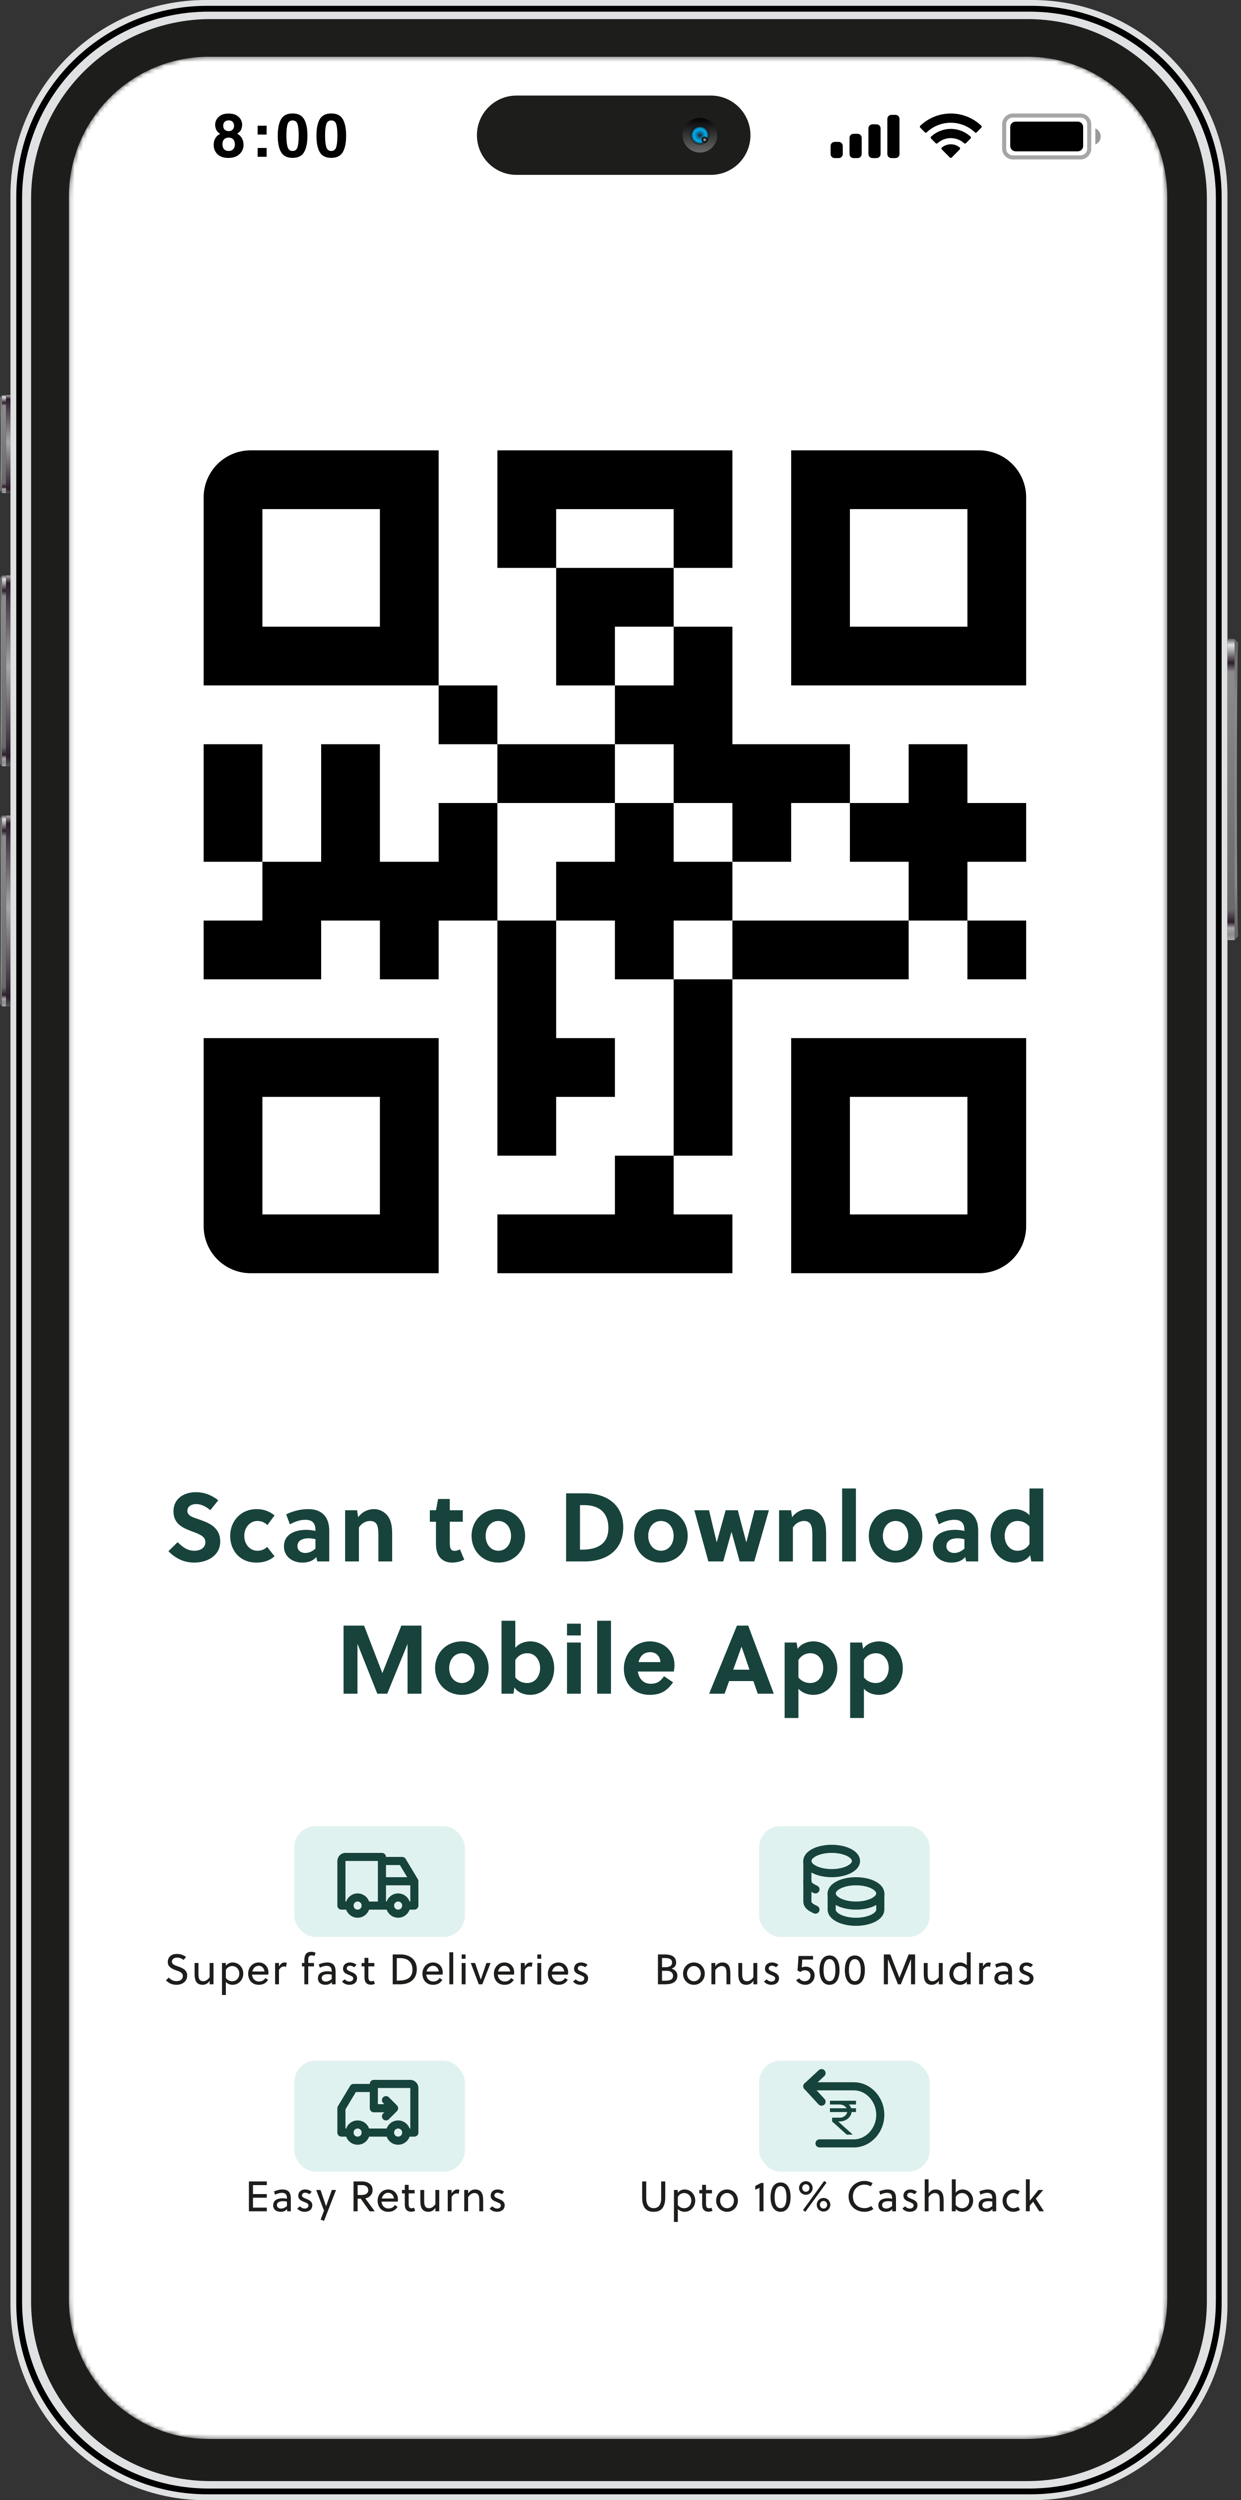 <svg width="291" height="586" viewBox="0 0 291 586" fill="none" xmlns="http://www.w3.org/2000/svg">
<rect x="0" y="0" width="291" height="586" fill="#333333" stroke="none"/>
<path d="M242.071 0L48.202 0C22.936 0 2.453 20.501 2.453 45.79L2.453 540.21C2.453 565.499 22.936 586 48.202 586H242.071C267.337 586 287.82 565.499 287.82 540.21L287.82 45.79C287.82 20.501 267.337 0 242.071 0Z" fill="#E0E1E3"/>
<g style="mix-blend-mode:overlay">
<path d="M241.717 1.364L48.556 1.364C23.849 1.364 3.816 21.415 3.816 46.145L3.816 539.841C3.816 564.571 23.849 584.622 48.556 584.622H241.717C266.424 584.622 286.457 564.571 286.457 539.841L286.457 46.145C286.457 21.415 266.424 1.364 241.717 1.364ZM285.094 539.487C285.094 563.671 265.511 583.272 241.349 583.272H48.924C24.762 583.272 5.179 563.671 5.179 539.487L5.179 46.513C5.179 22.329 24.762 2.728 48.924 2.728L241.363 2.728C265.525 2.728 285.108 22.329 285.108 46.513L285.108 539.5L285.094 539.487Z" fill="black"/>
</g>
<path d="M240.926 4.474L49.36 4.474C26.126 4.474 7.291 23.327 7.291 46.582L7.291 539.419C7.291 562.674 26.126 581.526 49.36 581.526H240.926C264.16 581.526 282.995 562.674 282.995 539.419L282.995 46.582C282.995 23.327 264.16 4.474 240.926 4.474Z" fill="#1D1D1B"/>
<path d="M289.497 149.717H287.821V220.347H289.497V149.717Z" fill="url(#paint0_linear_143_901)"/>
<path d="M289.497 220.36V149.744L290.328 150.658C289.906 158.174 289.933 211.93 290.328 219.433L289.497 220.346V220.36Z" fill="url(#paint1_linear_143_901)"/>
<path d="M1.43 191.142H0.476L0.476 235.882H1.43L1.43 191.142Z" fill="url(#paint2_linear_143_901)"/>
<path d="M0.477 235.882L0.477 191.156L-0 191.742C0.245 196.503 0.218 230.562 -0 235.309L0.477 235.896V235.882Z" fill="url(#paint3_linear_143_901)"/>
<path d="M2.453 191.156H1.431L1.431 235.896H2.453L2.453 191.156Z" fill="url(#paint4_linear_143_901)"/>
<path d="M1.431 134.862H0.477L0.477 179.602H1.431L1.431 134.862Z" fill="url(#paint5_linear_143_901)"/>
<path d="M0.477 179.602L0.477 134.876L0 135.462C0.245 140.223 0.218 174.282 0 179.029L0.477 179.616V179.602Z" fill="url(#paint6_linear_143_901)"/>
<path d="M2.453 134.862H1.431L1.431 179.602H2.453L2.453 134.862Z" fill="url(#paint7_linear_143_901)"/>
<path d="M1.431 92.591H0.477L0.477 115.561H1.431L1.431 92.591Z" fill="url(#paint8_linear_143_901)"/>
<path d="M0.477 115.547L0.477 92.59L0 93.136C0.245 97.637 0.218 110.5 0 114.988L0.477 115.533V115.547Z" fill="url(#paint9_linear_143_901)"/>
<path d="M2.453 92.591H1.431L1.431 115.561H2.453L2.453 92.591Z" fill="url(#paint10_linear_143_901)"/>
<mask id="mask0_143_901" style="mask-type:alpha" maskUnits="userSpaceOnUse" x="16" y="13" width="258" height="559">
<path d="M218.647 13.301L240.929 13.301C259.04 13.301 273.704 27.992 273.704 46.106L273.704 538.848C273.704 556.976 259.027 571.652 240.929 571.652H48.926C30.815 571.652 16.152 556.962 16.152 538.848L16.152 46.106C16.152 27.978 30.829 13.301 48.926 13.301L218.647 13.301Z" fill="white"/>
</mask>
<g mask="url(#mask0_143_901)">
<path d="M218.647 13.301L240.929 13.301C259.04 13.301 273.704 27.992 273.704 46.106L273.704 538.848C273.704 556.976 259.027 571.652 240.929 571.652H48.926C30.815 571.652 16.152 556.962 16.152 538.848L16.152 46.106C16.152 27.978 30.829 13.301 48.926 13.301L218.647 13.301Z" fill="white"/>
<path d="M43.032 459.387L43.622 458.687C42.992 458.207 42.292 457.967 41.452 457.967C40.312 457.967 39.342 458.577 39.342 459.897C39.342 461.017 40.362 461.487 41.312 461.817C42.122 462.097 42.872 462.367 42.872 463.137C42.872 463.997 42.162 464.347 41.442 464.347C40.742 464.347 40.242 464.167 39.582 463.517L38.902 464.157C39.642 464.887 40.412 465.207 41.432 465.207C42.502 465.207 43.892 464.597 43.892 463.027C43.892 461.717 42.762 461.257 41.772 460.907C41.002 460.637 40.312 460.407 40.312 459.797C40.312 459.177 40.822 458.827 41.562 458.827C42.112 458.827 42.702 459.077 43.032 459.387ZM49.155 465.087H50.065V460.087H49.155V463.407C48.795 463.967 48.245 464.367 47.665 464.367C47.225 464.367 46.955 464.207 46.795 463.967C46.555 463.607 46.535 463.077 46.535 462.587V460.087H45.625V462.687C45.625 463.447 45.735 464.117 46.075 464.577C46.365 464.967 46.825 465.207 47.525 465.207C48.195 465.207 48.785 464.857 49.155 464.267V465.087ZM52.05 460.087V467.587H52.96V464.547C53.36 464.957 53.94 465.207 54.53 465.207C56.06 465.207 57.05 463.917 57.05 462.597C57.05 461.127 55.99 459.967 54.55 459.967C53.95 459.967 53.32 460.237 52.96 460.757V460.087H52.05ZM52.96 461.757C53.21 461.137 53.89 460.807 54.43 460.807C55.47 460.807 56.12 461.647 56.12 462.577C56.12 463.437 55.57 464.367 54.41 464.367C53.89 464.367 53.3 464.097 52.96 463.607V461.757ZM62.91 462.817C62.929 462.687 62.95 462.467 62.95 462.297C62.95 460.957 61.989 459.967 60.669 459.967C59.279 459.967 58.19 461.097 58.19 462.587C58.19 464.047 59.08 465.207 60.669 465.207C61.679 465.207 62.359 464.837 62.859 464.037L62.2 463.617C61.9 464.187 61.37 464.427 60.709 464.427C59.749 464.427 59.16 463.677 59.099 462.817H62.91ZM60.679 460.747C61.429 460.747 61.969 461.377 62.01 462.087H59.169C59.349 461.337 59.87 460.747 60.679 460.747ZM65.415 460.087H64.505V465.087H65.415V461.737C65.725 461.197 66.095 460.897 66.605 460.897C66.795 460.897 66.925 460.927 67.075 460.997L67.245 460.027C67.055 459.987 66.915 459.967 66.705 459.967C66.165 459.967 65.715 460.377 65.415 460.917V460.087ZM73.999 457.687C73.71 457.567 73.34 457.467 73.01 457.467C72.34 457.467 71.93 457.687 71.68 458.057C71.46 458.387 71.37 458.847 71.37 459.367V460.087H70.799V460.887H71.37V465.087H72.279V460.887H73.629V460.087H72.279V459.457C72.279 459.007 72.309 458.657 72.54 458.467C72.669 458.367 72.85 458.307 73.12 458.307C73.359 458.307 73.549 458.357 73.74 458.447L73.999 457.687ZM78.689 465.087V462.047C78.689 460.757 78.159 459.967 76.709 459.967C76.019 459.967 75.259 460.187 74.739 460.437L75.009 461.197C75.409 460.977 76.019 460.757 76.599 460.757C77.419 460.757 77.779 461.197 77.779 461.957V462.137C77.349 462.047 77.029 462.027 76.779 462.027C75.679 462.027 74.549 462.417 74.549 463.687C74.549 464.757 75.399 465.207 76.319 465.207C76.959 465.207 77.409 465.017 77.819 464.557V465.087H78.689ZM77.779 463.847C77.379 464.187 76.939 464.447 76.429 464.447C75.899 464.447 75.439 464.227 75.439 463.617C75.439 462.867 76.259 462.717 76.879 462.717C77.129 462.717 77.409 462.737 77.779 462.817V463.847ZM83.588 460.517C83.188 460.157 82.618 459.967 82.048 459.967C81.218 459.967 80.438 460.447 80.438 461.457C80.438 462.357 81.208 462.647 81.868 462.907C82.368 463.107 82.828 463.287 82.828 463.677C82.828 464.197 82.418 464.447 81.928 464.447C81.528 464.447 81.168 464.267 80.838 463.917L80.198 464.427C80.588 464.937 81.238 465.207 81.918 465.207C82.858 465.207 83.728 464.757 83.728 463.637C83.728 462.767 82.918 462.397 82.268 462.147C81.788 461.957 81.308 461.767 81.308 461.387C81.308 460.997 81.598 460.727 82.058 460.727C82.398 460.727 82.818 460.897 83.048 461.097L83.588 460.517ZM87.779 460.887V460.087H86.379V458.887H85.469V460.087H84.799V460.887H85.469V463.367C85.469 463.757 85.509 464.127 85.629 464.407C85.839 464.877 86.269 465.187 86.969 465.187C87.299 465.187 87.649 465.097 87.899 464.967L87.649 464.237C87.489 464.317 87.289 464.377 87.089 464.377C86.589 464.377 86.419 464.067 86.389 463.537C86.379 463.387 86.379 463.277 86.379 463.147V460.887H87.779ZM92.086 465.087H93.876C95.776 465.087 97.736 464.147 97.736 461.557C97.736 459.027 95.756 458.087 93.976 458.087H92.086V465.087ZM96.716 461.647C96.716 463.597 95.376 464.227 93.376 464.227H93.046V458.947H93.796C95.636 458.947 96.716 459.877 96.716 461.647ZM103.774 462.817C103.794 462.687 103.814 462.467 103.814 462.297C103.814 460.957 102.854 459.967 101.534 459.967C100.144 459.967 99.054 461.097 99.054 462.587C99.054 464.047 99.944 465.207 101.534 465.207C102.544 465.207 103.224 464.837 103.724 464.037L103.064 463.617C102.764 464.187 102.234 464.427 101.574 464.427C100.614 464.427 100.024 463.677 99.964 462.817H103.774ZM101.544 460.747C102.294 460.747 102.834 461.377 102.874 462.087H100.034C100.214 461.337 100.734 460.747 101.544 460.747ZM106.279 457.587H105.369V465.087H106.279V457.587ZM109.167 465.087V460.087H108.257V465.087H109.167ZM109.167 459.107V458.087H108.257V459.107H109.167ZM114.065 460.087L112.745 463.957H112.725L111.395 460.087H110.385L112.275 465.087H113.095L115.035 460.087H114.065ZM120.53 462.817C120.55 462.687 120.57 462.467 120.57 462.297C120.57 460.957 119.61 459.967 118.29 459.967C116.9 459.967 115.81 461.097 115.81 462.587C115.81 464.047 116.7 465.207 118.29 465.207C119.3 465.207 119.98 464.837 120.48 464.037L119.82 463.617C119.52 464.187 118.99 464.427 118.33 464.427C117.37 464.427 116.78 463.677 116.72 462.817H120.53ZM118.3 460.747C119.05 460.747 119.59 461.377 119.63 462.087H116.79C116.97 461.337 117.49 460.747 118.3 460.747ZM123.036 460.087H122.126V465.087H123.036V461.737C123.346 461.197 123.716 460.897 124.226 460.897C124.416 460.897 124.546 460.927 124.696 460.997L124.866 460.027C124.676 459.987 124.536 459.967 124.326 459.967C123.786 459.967 123.336 460.377 123.036 460.917V460.087ZM126.91 465.087V460.087H126V465.087H126.91ZM126.91 459.107V458.087H126V459.107H126.91ZM133.188 462.817C133.208 462.687 133.228 462.467 133.228 462.297C133.228 460.957 132.268 459.967 130.948 459.967C129.558 459.967 128.468 461.097 128.468 462.587C128.468 464.047 129.358 465.207 130.948 465.207C131.958 465.207 132.638 464.837 133.138 464.037L132.478 463.617C132.178 464.187 131.648 464.427 130.988 464.427C130.028 464.427 129.438 463.677 129.378 462.817H133.188ZM130.958 460.747C131.708 460.747 132.248 461.377 132.288 462.087H129.448C129.628 461.337 130.148 460.747 130.958 460.747ZM137.764 460.517C137.364 460.157 136.794 459.967 136.224 459.967C135.394 459.967 134.614 460.447 134.614 461.457C134.614 462.357 135.384 462.647 136.044 462.907C136.544 463.107 137.004 463.287 137.004 463.677C137.004 464.197 136.594 464.447 136.104 464.447C135.704 464.447 135.344 464.267 135.014 463.917L134.374 464.427C134.764 464.937 135.414 465.207 136.094 465.207C137.034 465.207 137.904 464.757 137.904 463.637C137.904 462.767 137.094 462.397 136.444 462.147C135.964 461.957 135.484 461.767 135.484 461.387C135.484 460.997 135.774 460.727 136.234 460.727C136.574 460.727 136.994 460.897 137.224 461.097L137.764 460.517Z" fill="#1D1D1B"/>
<path d="M62.563 518.292V517.432H59.324V515.112H62.563V514.252H59.324V512.152H62.563V511.292H58.364V518.292H62.563ZM68.194 518.292V515.252C68.194 513.962 67.664 513.172 66.214 513.172C65.524 513.172 64.764 513.392 64.244 513.642L64.514 514.402C64.914 514.182 65.524 513.962 66.104 513.962C66.924 513.962 67.284 514.402 67.284 515.162V515.342C66.854 515.252 66.534 515.232 66.284 515.232C65.184 515.232 64.054 515.622 64.054 516.892C64.054 517.962 64.904 518.412 65.824 518.412C66.464 518.412 66.914 518.222 67.324 517.762V518.292H68.194ZM67.284 517.052C66.884 517.392 66.444 517.652 65.934 517.652C65.404 517.652 64.944 517.432 64.944 516.822C64.944 516.072 65.764 515.922 66.384 515.922C66.634 515.922 66.914 515.942 67.284 516.022V517.052ZM73.093 513.722C72.693 513.362 72.123 513.172 71.553 513.172C70.723 513.172 69.943 513.652 69.943 514.662C69.943 515.562 70.713 515.852 71.373 516.112C71.873 516.312 72.333 516.492 72.333 516.882C72.333 517.402 71.923 517.652 71.433 517.652C71.033 517.652 70.673 517.472 70.343 517.122L69.703 517.632C70.093 518.142 70.743 518.412 71.423 518.412C72.363 518.412 73.233 517.962 73.233 516.842C73.233 515.972 72.423 515.602 71.773 515.352C71.293 515.162 70.813 514.972 70.813 514.592C70.813 514.202 71.103 513.932 71.563 513.932C71.903 513.932 72.323 514.102 72.553 514.302L73.093 513.722ZM74.145 513.292L75.975 518.142L75.185 520.232L75.985 520.542L78.795 513.292H77.805L76.475 517.082H76.455L75.155 513.292H74.145ZM87.881 518.292L85.661 515.272C86.521 515.092 87.371 514.492 87.371 513.302C87.371 511.852 86.051 511.292 84.981 511.292H82.901V518.292H83.861V515.332H84.581L86.681 518.292H87.881ZM86.351 513.332C86.351 514.132 85.661 514.472 84.731 514.472H83.861V512.152H84.931C85.781 512.152 86.351 512.622 86.351 513.332ZM93.269 516.022C93.29 515.892 93.309 515.672 93.309 515.502C93.309 514.162 92.35 513.172 91.029 513.172C89.639 513.172 88.549 514.302 88.549 515.792C88.549 517.252 89.439 518.412 91.029 518.412C92.04 518.412 92.719 518.042 93.219 517.242L92.559 516.822C92.26 517.392 91.73 517.632 91.07 517.632C90.109 517.632 89.519 516.882 89.46 516.022H93.269ZM91.04 513.952C91.79 513.952 92.329 514.582 92.37 515.292H89.529C89.71 514.542 90.23 513.952 91.04 513.952ZM97.225 514.092V513.292H95.825V512.092H94.915V513.292H94.245V514.092H94.915V516.572C94.915 516.962 94.955 517.332 95.075 517.612C95.285 518.082 95.715 518.392 96.415 518.392C96.745 518.392 97.095 518.302 97.345 518.172L97.095 517.442C96.935 517.522 96.735 517.582 96.535 517.582C96.035 517.582 95.865 517.272 95.835 516.742C95.825 516.592 95.825 516.482 95.825 516.352V514.092H97.225ZM102.092 518.292H103.002V513.292H102.092V516.612C101.732 517.172 101.182 517.572 100.602 517.572C100.162 517.572 99.892 517.412 99.732 517.172C99.492 516.812 99.472 516.282 99.472 515.792V513.292H98.562V515.892C98.562 516.652 98.672 517.322 99.012 517.782C99.302 518.172 99.762 518.412 100.462 518.412C101.132 518.412 101.722 518.062 102.092 517.472V518.292ZM105.897 513.292H104.987V518.292H105.897V514.942C106.207 514.402 106.577 514.102 107.087 514.102C107.277 514.102 107.407 514.132 107.557 514.202L107.727 513.232C107.537 513.192 107.397 513.172 107.187 513.172C106.647 513.172 106.197 513.582 105.897 514.122V513.292ZM108.861 513.292V518.292H109.771V514.972C110.131 514.412 110.681 514.012 111.261 514.012C111.701 514.012 111.971 514.172 112.131 514.412C112.371 514.772 112.391 515.302 112.391 515.792V518.292H113.301V515.692C113.301 514.932 113.191 514.262 112.851 513.802C112.561 513.412 112.101 513.172 111.401 513.172C110.731 513.172 110.141 513.522 109.771 514.112V513.292H108.861ZM118.205 513.722C117.805 513.362 117.235 513.172 116.665 513.172C115.835 513.172 115.055 513.652 115.055 514.662C115.055 515.562 115.825 515.852 116.485 516.112C116.985 516.312 117.445 516.492 117.445 516.882C117.445 517.402 117.035 517.652 116.545 517.652C116.145 517.652 115.785 517.472 115.455 517.122L114.815 517.632C115.205 518.142 115.855 518.412 116.535 518.412C117.475 518.412 118.345 517.962 118.345 516.842C118.345 515.972 117.535 515.602 116.885 515.352C116.405 515.162 115.925 514.972 115.925 514.592C115.925 514.202 116.215 513.932 116.675 513.932C117.015 513.932 117.435 514.102 117.665 514.302L118.205 513.722Z" fill="#1D1D1B"/>
<path d="M155.994 511.292H155.034V515.252C155.034 516.802 154.364 517.552 153.284 517.552C152.204 517.552 151.534 516.802 151.534 515.252V511.292H150.574V515.002C150.574 517.202 151.384 518.412 153.264 518.412C155.184 518.412 155.994 517.202 155.994 515.002V511.292ZM158.031 513.292V520.792H158.941V517.752C159.341 518.162 159.921 518.412 160.511 518.412C162.041 518.412 163.031 517.122 163.031 515.802C163.031 514.332 161.971 513.172 160.531 513.172C159.931 513.172 159.301 513.442 158.941 513.962V513.292H158.031ZM158.941 514.962C159.191 514.342 159.871 514.012 160.411 514.012C161.451 514.012 162.101 514.852 162.101 515.782C162.101 516.642 161.551 517.572 160.391 517.572C159.871 517.572 159.281 517.302 158.941 516.812V514.962ZM166.951 514.092V513.292H165.551V512.092H164.641V513.292H163.971V514.092H164.641V516.572C164.641 516.962 164.681 517.332 164.801 517.612C165.011 518.082 165.441 518.392 166.141 518.392C166.471 518.392 166.821 518.302 167.071 518.172L166.821 517.442C166.661 517.522 166.461 517.582 166.261 517.582C165.761 517.582 165.591 517.272 165.561 516.742C165.551 516.592 165.551 516.482 165.551 516.352V514.092H166.951ZM170.478 513.172C169.018 513.172 167.928 514.332 167.928 515.792C167.928 517.252 169.018 518.412 170.478 518.412C171.938 518.412 173.028 517.252 173.028 515.792C173.028 514.332 171.938 513.172 170.478 513.172ZM172.098 515.792C172.098 516.762 171.418 517.572 170.478 517.572C169.538 517.572 168.858 516.762 168.858 515.792C168.858 514.822 169.538 514.012 170.478 514.012C171.418 514.012 172.098 514.822 172.098 515.792ZM179.035 518.292V511.652H178.425C177.985 511.902 177.495 512.152 177.095 512.352V513.232C177.375 513.112 177.785 512.952 178.095 512.792V518.292H179.035ZM183.033 511.532C181.533 511.532 180.683 512.842 180.683 514.972C180.683 517.102 181.533 518.412 183.033 518.412C184.533 518.412 185.383 517.102 185.383 514.972C185.383 512.842 184.533 511.532 183.033 511.532ZM183.033 512.392C183.913 512.392 184.423 513.242 184.423 514.972C184.423 516.702 183.913 517.552 183.033 517.552C182.153 517.552 181.643 516.702 181.643 514.972C181.643 513.242 182.153 512.392 183.033 512.392ZM188.964 511.232C188.074 511.232 187.364 511.942 187.364 512.832C187.364 513.712 188.074 514.422 188.964 514.422C189.854 514.422 190.554 513.712 190.554 512.832C190.554 511.942 189.854 511.232 188.964 511.232ZM188.974 511.942C189.444 511.942 189.804 512.322 189.804 512.822C189.804 513.332 189.444 513.712 188.974 513.712C188.484 513.712 188.114 513.332 188.114 512.822C188.114 512.322 188.484 511.942 188.974 511.942ZM193.114 515.162C192.224 515.162 191.514 515.872 191.514 516.762C191.514 517.642 192.224 518.352 193.114 518.352C194.004 518.352 194.704 517.642 194.704 516.762C194.704 515.872 194.004 515.162 193.114 515.162ZM193.124 515.872C193.594 515.872 193.954 516.252 193.954 516.752C193.954 517.262 193.594 517.642 193.124 517.642C192.634 517.642 192.264 517.262 192.264 516.752C192.264 516.252 192.634 515.872 193.124 515.872ZM193.264 511.172L188.294 518.012L188.844 518.412L193.814 511.572L193.264 511.172ZM204.8 517.772L204.29 517.062C203.8 517.392 203.29 517.552 202.74 517.552C201.14 517.552 200 516.492 200 514.792C200 513.192 201.16 512.032 202.74 512.032C203.26 512.032 203.75 512.192 204.17 512.452L204.62 511.712C204.07 511.372 203.43 511.172 202.74 511.172C200.67 511.172 198.98 512.722 198.98 514.792C198.98 517.002 200.65 518.412 202.74 518.412C203.49 518.412 204.2 518.182 204.8 517.772ZM210.098 518.292V515.252C210.098 513.962 209.568 513.172 208.118 513.172C207.428 513.172 206.668 513.392 206.148 513.642L206.418 514.402C206.818 514.182 207.428 513.962 208.008 513.962C208.828 513.962 209.188 514.402 209.188 515.162V515.342C208.758 515.252 208.438 515.232 208.188 515.232C207.088 515.232 205.958 515.622 205.958 516.892C205.958 517.962 206.808 518.412 207.728 518.412C208.368 518.412 208.818 518.222 209.228 517.762V518.292H210.098ZM209.188 517.052C208.788 517.392 208.348 517.652 207.838 517.652C207.308 517.652 206.848 517.432 206.848 516.822C206.848 516.072 207.668 515.922 208.288 515.922C208.538 515.922 208.818 515.942 209.188 516.022V517.052ZM214.997 513.722C214.597 513.362 214.027 513.172 213.457 513.172C212.627 513.172 211.847 513.652 211.847 514.662C211.847 515.562 212.617 515.852 213.277 516.112C213.777 516.312 214.237 516.492 214.237 516.882C214.237 517.402 213.827 517.652 213.337 517.652C212.937 517.652 212.577 517.472 212.247 517.122L211.607 517.632C211.997 518.142 212.647 518.412 213.327 518.412C214.267 518.412 215.137 517.962 215.137 516.842C215.137 515.972 214.327 515.602 213.677 515.352C213.197 515.162 212.717 514.972 212.717 514.592C212.717 514.202 213.007 513.932 213.467 513.932C213.807 513.932 214.227 514.102 214.457 514.302L214.997 513.722ZM217.739 510.792H216.829V518.292H217.739V514.972C218.099 514.412 218.649 514.012 219.229 514.012C219.669 514.012 219.939 514.172 220.099 514.412C220.339 514.772 220.359 515.302 220.359 515.792V518.292H221.269V515.692C221.269 514.932 221.159 514.262 220.819 513.802C220.529 513.412 220.069 513.172 219.369 513.172C218.699 513.172 218.109 513.522 217.739 514.112V510.792ZM223.193 510.792V518.292H224.103V517.752C224.503 518.162 225.083 518.412 225.673 518.412C227.203 518.412 228.193 517.122 228.193 515.802C228.193 514.332 227.133 513.172 225.693 513.172C225.093 513.172 224.463 513.442 224.103 513.962V510.792H223.193ZM224.103 514.962C224.353 514.342 225.033 514.012 225.573 514.012C226.613 514.012 227.263 514.852 227.263 515.782C227.263 516.642 226.713 517.572 225.553 517.572C225.033 517.572 224.443 517.302 224.103 516.812V514.962ZM233.593 518.292V515.252C233.593 513.962 233.063 513.172 231.613 513.172C230.923 513.172 230.163 513.392 229.643 513.642L229.913 514.402C230.313 514.182 230.923 513.962 231.503 513.962C232.323 513.962 232.683 514.402 232.683 515.162V515.342C232.253 515.252 231.933 515.232 231.683 515.232C230.583 515.232 229.453 515.622 229.453 516.892C229.453 517.962 230.303 518.412 231.223 518.412C231.863 518.412 232.313 518.222 232.723 517.762V518.292H233.593ZM232.683 517.052C232.283 517.392 231.843 517.652 231.333 517.652C230.803 517.652 230.343 517.432 230.343 516.822C230.343 516.072 231.163 515.922 231.783 515.922C232.033 515.922 232.313 515.942 232.683 516.022V517.052ZM238.732 517.222C238.462 517.422 238.002 517.572 237.672 517.572C236.802 517.572 236.022 516.872 236.022 515.792C236.022 514.802 236.762 514.012 237.662 514.012C238.022 514.012 238.402 514.142 238.682 514.352L239.112 513.602C238.712 513.332 238.232 513.172 237.702 513.172C236.242 513.172 235.092 514.332 235.092 515.792C235.092 517.372 236.222 518.412 237.652 518.412C238.252 518.412 238.812 518.222 239.182 517.922L238.732 517.222ZM244.798 518.292L242.878 515.332L244.628 513.292H243.508L241.488 515.802L241.468 515.792V510.792H240.558V518.292H241.468V516.972L242.258 516.052L243.688 518.292H244.798Z" fill="#1D1D1B"/>
<path d="M154.28 465.087H155.86C156.49 465.087 157.17 465.027 157.7 464.807C158.4 464.507 158.84 463.887 158.84 463.097C158.84 462.267 158.38 461.697 157.48 461.427C158.25 461.127 158.55 460.637 158.55 459.977C158.55 459.367 158.3 458.847 157.81 458.527C157.3 458.197 156.61 458.087 155.95 458.087H154.28V465.087ZM157.82 463.107C157.82 463.587 157.59 463.877 157.25 464.037C156.86 464.217 156.35 464.247 155.77 464.247H155.24V461.927H156.36C157.31 461.927 157.82 462.407 157.82 463.107ZM157.59 460.027C157.59 460.757 156.96 461.087 155.91 461.087H155.24V458.927H155.72C156.32 458.927 156.83 458.957 157.19 459.187C157.44 459.347 157.59 459.597 157.59 460.027ZM162.714 459.967C161.254 459.967 160.164 461.127 160.164 462.587C160.164 464.047 161.254 465.207 162.714 465.207C164.174 465.207 165.264 464.047 165.264 462.587C165.264 461.127 164.174 459.967 162.714 459.967ZM164.334 462.587C164.334 463.557 163.654 464.367 162.714 464.367C161.774 464.367 161.094 463.557 161.094 462.587C161.094 461.617 161.774 460.807 162.714 460.807C163.654 460.807 164.334 461.617 164.334 462.587ZM166.821 460.087V465.087H167.731V461.767C168.091 461.207 168.641 460.807 169.221 460.807C169.661 460.807 169.931 460.967 170.091 461.207C170.331 461.567 170.351 462.097 170.351 462.587V465.087H171.261V462.487C171.261 461.727 171.151 461.057 170.811 460.597C170.521 460.207 170.061 459.967 169.361 459.967C168.691 459.967 168.101 460.317 167.731 460.907V460.087H166.821ZM176.656 465.087H177.566V460.087H176.656V463.407C176.296 463.967 175.746 464.367 175.166 464.367C174.726 464.367 174.456 464.207 174.296 463.967C174.056 463.607 174.036 463.077 174.036 462.587V460.087H173.126V462.687C173.126 463.447 173.236 464.117 173.576 464.577C173.866 464.967 174.326 465.207 175.026 465.207C175.696 465.207 176.286 464.857 176.656 464.267V465.087ZM182.53 460.517C182.13 460.157 181.56 459.967 180.99 459.967C180.16 459.967 179.38 460.447 179.38 461.457C179.38 462.357 180.15 462.647 180.81 462.907C181.31 463.107 181.77 463.287 181.77 463.677C181.77 464.197 181.36 464.447 180.87 464.447C180.47 464.447 180.11 464.267 179.78 463.917L179.14 464.427C179.53 464.937 180.18 465.207 180.86 465.207C181.8 465.207 182.67 464.757 182.67 463.637C182.67 462.767 181.86 462.397 181.21 462.147C180.73 461.957 180.25 461.767 180.25 461.387C180.25 460.997 180.54 460.727 181 460.727C181.34 460.727 181.76 460.897 181.99 461.097L182.53 460.517ZM190.652 458.447H187.232C187.182 459.407 187.102 460.867 187.002 461.847L187.682 462.217C187.962 461.927 188.322 461.797 188.712 461.797C189.482 461.797 190.052 462.287 190.052 463.027C190.052 463.767 189.542 464.367 188.682 464.367C188.162 464.367 187.692 464.127 187.442 463.677L186.692 464.097C187.062 464.777 187.982 465.207 188.802 465.207C190.092 465.207 191.012 464.257 191.012 462.997C191.012 461.837 190.082 460.957 188.982 460.957C188.652 460.957 188.302 461.007 188.002 461.147C188.062 460.597 188.092 459.877 188.122 459.287H190.652V458.447ZM194.508 458.327C193.008 458.327 192.158 459.637 192.158 461.767C192.158 463.897 193.008 465.207 194.508 465.207C196.008 465.207 196.858 463.897 196.858 461.767C196.858 459.637 196.008 458.327 194.508 458.327ZM194.508 459.187C195.388 459.187 195.898 460.037 195.898 461.767C195.898 463.497 195.388 464.347 194.508 464.347C193.628 464.347 193.118 463.497 193.118 461.767C193.118 460.037 193.628 459.187 194.508 459.187ZM200.453 458.327C198.953 458.327 198.103 459.637 198.103 461.767C198.103 463.897 198.953 465.207 200.453 465.207C201.953 465.207 202.803 463.897 202.803 461.767C202.803 459.637 201.953 458.327 200.453 458.327ZM200.453 459.187C201.333 459.187 201.843 460.037 201.843 461.767C201.843 463.497 201.333 464.347 200.453 464.347C199.573 464.347 199.063 463.497 199.063 461.767C199.063 460.037 199.573 459.187 200.453 459.187ZM213.621 459.177V465.087H214.581V458.087H213.061L210.901 463.557L208.771 458.087H207.251V465.087H208.211V459.177L210.561 465.087H211.231L213.621 459.177ZM220.14 465.087H221.05V460.087H220.14V463.407C219.78 463.967 219.23 464.367 218.65 464.367C218.21 464.367 217.94 464.207 217.78 463.967C217.54 463.607 217.52 463.077 217.52 462.587V460.087H216.61V462.687C216.61 463.447 216.72 464.117 217.06 464.577C217.35 464.967 217.81 465.207 218.51 465.207C219.18 465.207 219.77 464.857 220.14 464.267V465.087ZM225.114 465.207C225.714 465.207 226.344 464.947 226.704 464.417V465.087H227.614V457.587H226.704V460.637C226.304 460.227 225.714 459.967 225.134 459.967C223.604 459.967 222.614 461.257 222.614 462.587C222.614 464.047 223.674 465.207 225.114 465.207ZM225.234 464.367C224.194 464.367 223.544 463.527 223.544 462.607C223.544 461.737 224.094 460.807 225.254 460.807C225.764 460.807 226.354 461.077 226.704 461.567V463.427C226.444 464.037 225.774 464.367 225.234 464.367ZM230.504 460.087H229.594V465.087H230.504V461.737C230.814 461.197 231.184 460.897 231.694 460.897C231.884 460.897 232.014 460.927 232.164 460.997L232.334 460.027C232.144 459.987 232.004 459.967 231.794 459.967C231.254 459.967 230.804 460.377 230.504 460.917V460.087ZM237.308 465.087V462.047C237.308 460.757 236.778 459.967 235.328 459.967C234.638 459.967 233.878 460.187 233.358 460.437L233.628 461.197C234.028 460.977 234.638 460.757 235.218 460.757C236.038 460.757 236.398 461.197 236.398 461.957V462.137C235.968 462.047 235.648 462.027 235.398 462.027C234.298 462.027 233.168 462.417 233.168 463.687C233.168 464.757 234.018 465.207 234.938 465.207C235.578 465.207 236.028 465.017 236.438 464.557V465.087H237.308ZM236.398 463.847C235.998 464.187 235.558 464.447 235.048 464.447C234.518 464.447 234.058 464.227 234.058 463.617C234.058 462.867 234.878 462.717 235.498 462.717C235.748 462.717 236.028 462.737 236.398 462.817V463.847ZM242.207 460.517C241.807 460.157 241.237 459.967 240.667 459.967C239.837 459.967 239.057 460.447 239.057 461.457C239.057 462.357 239.827 462.647 240.487 462.907C240.987 463.107 241.447 463.287 241.447 463.677C241.447 464.197 241.037 464.447 240.547 464.447C240.147 464.447 239.787 464.267 239.457 463.917L238.817 464.427C239.207 464.937 239.857 465.207 240.537 465.207C241.477 465.207 242.347 464.757 242.347 463.637C242.347 462.767 241.537 462.397 240.887 462.147C240.407 461.957 239.927 461.767 239.927 461.387C239.927 460.997 240.217 460.727 240.677 460.727C241.017 460.727 241.437 460.897 241.667 461.097L242.207 460.517Z" fill="#1D1D1B"/>
</g>
<path d="M166.695 40.989H121.11C115.986 40.989 111.83 36.829 111.83 31.7C111.83 26.572 115.986 22.398 121.11 22.398H166.695C171.819 22.398 175.976 26.558 175.976 31.7C175.976 36.829 171.819 40.989 166.695 40.989Z" fill="#1D1D1B"/>
<path d="M164.12 35.765C166.363 35.765 168.181 33.945 168.181 31.7C168.181 29.455 166.363 27.636 164.12 27.636C161.877 27.636 160.059 29.455 160.059 31.7C160.059 33.945 161.877 35.765 164.12 35.765Z" fill="url(#paint11_linear_143_901)"/>
<path d="M164.12 34.019C165.399 34.019 166.436 32.981 166.436 31.7C166.436 30.419 165.399 29.381 164.12 29.381C162.84 29.381 161.803 30.419 161.803 31.7C161.803 32.981 162.84 34.019 164.12 34.019Z" fill="url(#paint12_linear_143_901)"/>
<path d="M166.15 31.7C166.15 32.819 165.237 33.733 164.12 33.733C163.002 33.733 162.089 32.819 162.089 31.7C162.089 30.582 162.989 29.668 164.12 29.668C165.251 29.668 166.15 30.568 166.15 31.7Z" fill="url(#paint13_linear_143_901)"/>
<path style="mix-blend-mode:multiply" d="M166.15 31.7C166.15 32.819 165.237 33.733 164.12 33.733C163.002 33.733 162.089 32.819 162.089 31.7C162.089 30.582 162.989 29.668 164.12 29.668C165.251 29.668 166.15 30.568 166.15 31.7Z" fill="url(#paint14_radial_143_901)"/>
<path style="mix-blend-mode:screen" d="M165.959 32.764C165.959 32.369 165.632 32.041 165.237 32.041C164.842 32.041 164.515 32.369 164.515 32.764C164.515 33.16 164.842 33.487 165.237 33.487C165.632 33.487 165.959 33.16 165.959 32.764Z" fill="url(#paint15_radial_143_901)"/>
<rect x="69" y="428" width="40" height="26" rx="5" fill="#E0F2EF"/>
<rect x="69" y="483" width="40" height="26" rx="5" fill="#E0F2EF"/>
<rect x="178" y="483" width="40" height="26" rx="5" fill="#E0F2EF"/>
<path d="M81.957 446.636C81.957 447.14 82.158 447.623 82.514 447.979C82.87 448.336 83.354 448.536 83.858 448.536C84.362 448.536 84.845 448.336 85.201 447.979C85.558 447.623 85.758 447.14 85.758 446.636C85.758 446.132 85.558 445.648 85.201 445.292C84.845 444.936 84.362 444.735 83.858 444.735C83.354 444.735 82.87 444.936 82.514 445.292C82.158 445.648 81.957 446.132 81.957 446.636ZM91.458 446.636C91.458 447.14 91.659 447.623 92.015 447.979C92.371 448.336 92.855 448.536 93.359 448.536C93.862 448.536 94.346 448.336 94.702 447.979C95.058 447.623 95.259 447.14 95.259 446.636C95.259 446.132 95.058 445.648 94.702 445.292C94.346 444.936 93.862 444.735 93.359 444.735C92.855 444.735 92.371 444.936 92.015 445.292C91.659 445.648 91.458 446.132 91.458 446.636Z" stroke="#16433C" stroke-width="1.9" stroke-linecap="round" stroke-linejoin="round"/>
<path d="M81.957 446.636H80.057V436.185C80.057 435.933 80.157 435.691 80.335 435.513C80.514 435.335 80.755 435.235 81.007 435.235H89.558V446.636M85.758 446.636H91.458M95.259 446.636H97.159V440.935M97.159 440.935H89.558M97.159 440.935L94.309 436.185H89.558" stroke="#16433C" stroke-width="1.9" stroke-linecap="round" stroke-linejoin="round"/>
<rect x="178" y="428" width="40" height="26" rx="5" fill="#E0F2EF"/>
<path d="M195.018 443.786C195.018 445.36 197.57 446.636 200.719 446.636C203.868 446.636 206.42 445.36 206.42 443.786C206.42 442.211 203.868 440.935 200.719 440.935C197.57 440.935 195.018 442.211 195.018 443.786Z" stroke="#16433C" stroke-width="1.9" stroke-linecap="round" stroke-linejoin="round"/>
<path d="M195.018 443.785V447.586C195.018 449.159 197.57 450.436 200.719 450.436C203.868 450.436 206.42 449.159 206.42 447.586V443.785M189.318 436.185C189.318 437.203 190.405 438.144 192.168 438.653C193.932 439.162 196.105 439.162 197.869 438.653C199.632 438.144 200.719 437.203 200.719 436.185C200.719 435.166 199.632 434.226 197.869 433.716C196.105 433.207 193.932 433.207 192.168 433.716C190.405 434.226 189.318 435.166 189.318 436.185Z" stroke="#16433C" stroke-width="1.9" stroke-linecap="round" stroke-linejoin="round"/>
<path d="M189.318 436.185V445.686C189.318 446.529 190.051 447.063 191.218 447.586" stroke="#16433C" stroke-width="1.9" stroke-linecap="round" stroke-linejoin="round"/>
<path d="M189.318 440.935C189.318 441.779 190.051 442.313 191.218 442.835" stroke="#16433C" stroke-width="1.9" stroke-linecap="round" stroke-linejoin="round"/>
<path d="M95.259 499.841C95.259 500.345 95.059 500.828 94.702 501.185C94.346 501.541 93.863 501.741 93.359 501.741C92.855 501.741 92.371 501.541 92.015 501.185C91.659 500.828 91.458 500.345 91.458 499.841C91.458 499.337 91.659 498.854 92.015 498.497C92.371 498.141 92.855 497.941 93.359 497.941C93.863 497.941 94.346 498.141 94.702 498.497C95.059 498.854 95.259 499.337 95.259 499.841ZM85.758 499.841C85.758 500.345 85.558 500.828 85.201 501.185C84.845 501.541 84.362 501.741 83.858 501.741C83.354 501.741 82.87 501.541 82.514 501.185C82.158 500.828 81.957 500.345 81.957 499.841C81.957 499.337 82.158 498.854 82.514 498.497C82.87 498.141 83.354 497.941 83.858 497.941C84.362 497.941 84.845 498.141 85.201 498.497C85.558 498.854 85.758 499.337 85.758 499.841Z" stroke="#16433C" stroke-width="1.9" stroke-linecap="round" stroke-linejoin="round"/>
<path d="M95.259 499.841H97.159V489.39C97.159 489.138 97.059 488.896 96.881 488.718C96.703 488.54 96.461 488.44 96.209 488.44H87.658V494.14H92.409M92.409 494.14L90.508 496.041M92.409 494.14L90.508 492.24M91.458 499.841H85.758M87.658 489.39H82.907L80.057 494.14V499.841H81.957" stroke="#16433C" stroke-width="1.9" stroke-linecap="round" stroke-linejoin="round"/>
<path d="M192.643 485.906L189.318 488.994L192.643 492.596" stroke="#16433C" stroke-width="1.9" stroke-linecap="round" stroke-linejoin="round"/>
<path d="M189.318 488.994H200.241C203.511 488.994 206.287 491.886 206.415 495.427C206.55 499.168 203.696 502.374 200.241 502.374H192.167" stroke="#16433C" stroke-width="1.9" stroke-linecap="round" stroke-linejoin="round"/>
<path d="M198.51 494.141C198.225 493.62 197.614 493.258 196.902 493.258H194.611V492.376H200.719V493.258H199.06C199.304 493.514 199.487 493.814 199.594 494.141H200.719V495.023H199.691C199.564 496.258 198.362 497.228 196.902 497.228H196.53L199.956 500.316H198.546L195.12 497.228V496.346H196.902C197.798 496.346 198.541 495.773 198.663 495.023H194.611V494.141H198.51Z" fill="#16433C"/>
<g clip-path="url(#clip0_143_901)">
<path d="M58.775 105.553C55.852 105.553 53.049 106.714 50.982 108.781C48.915 110.847 47.754 113.651 47.754 116.574V160.658H102.86V105.553H58.775ZM89.083 146.882H61.531V119.329H89.083V146.882Z" fill="black"/>
<path d="M47.754 287.4C47.754 290.323 48.915 293.127 50.982 295.193C53.049 297.26 55.852 298.421 58.775 298.421H102.86V243.316H47.754V287.4ZM61.531 257.092H89.083V284.645H61.531V257.092Z" fill="black"/>
<path d="M185.518 298.421H229.602C232.525 298.421 235.328 297.26 237.395 295.193C239.462 293.127 240.623 290.323 240.623 287.4V243.316H185.518V298.421ZM199.294 257.092H226.847V284.645H199.294V257.092Z" fill="black"/>
<path d="M229.602 105.553H185.518V160.658H240.623V116.574C240.623 113.651 239.462 110.847 237.395 108.781C235.328 106.714 232.525 105.553 229.602 105.553ZM226.847 146.882H199.294V119.329H226.847V146.882Z" fill="black"/>
<path d="M157.965 146.882V133.105H130.412V160.658H144.188V146.882H157.965Z" fill="black"/>
<path d="M102.859 160.658H116.636V174.434H102.859V160.658Z" fill="black"/>
<path d="M116.636 174.434H144.189V188.211H116.636V174.434Z" fill="black"/>
<path d="M157.965 119.329V133.105H171.741V105.553H116.636V133.105H130.412V119.329H157.965Z" fill="black"/>
<path d="M47.754 174.434H61.531V201.987H47.754V174.434Z" fill="black"/>
<path d="M102.86 188.211V201.987H89.083V174.434H75.307V201.987H61.531V215.763H47.754V229.54H75.307V215.763H89.083V229.54H102.86V215.763H116.636V188.211H102.86Z" fill="black"/>
<path d="M157.965 188.211H171.741V201.987H185.517V188.211H199.294V174.434H171.741V146.882H157.965V160.658H144.188V174.434H157.965V188.211Z" fill="black"/>
<path d="M144.189 284.645H116.636V298.421H171.741V284.645H157.965V270.869H144.189V284.645Z" fill="black"/>
<path d="M171.741 215.763V201.987H157.965V188.211H144.188V201.987H130.412V215.763H144.188V229.54H157.965V215.763H171.741Z" fill="black"/>
<path d="M226.847 215.763H240.623V229.54H226.847V215.763Z" fill="black"/>
<path d="M171.741 215.763H213.07V229.54H171.741V215.763Z" fill="black"/>
<path d="M226.847 174.434H213.07V188.211H199.294V201.987H213.07V215.763H226.847V201.987H240.623V188.211H226.847V174.434Z" fill="black"/>
<path d="M157.965 229.54H171.741V270.869H157.965V229.54Z" fill="black"/>
<path d="M116.636 270.869H130.412V257.092H144.189V243.316H130.412V215.763H116.636V270.869Z" fill="black"/>
</g>
<path d="M49.316 353.959L51.186 351.633C49.567 350.402 47.948 349.741 45.896 349.741C43.251 349.741 40.674 351.177 40.674 354.21C40.674 357.266 43 358.178 45.075 358.953C46.694 359.546 48.153 360.07 48.153 361.438C48.153 362.852 46.899 363.468 45.622 363.468C43.958 363.468 42.954 362.715 41.654 361.461L39.488 363.582C41.221 365.315 43.137 366.25 45.599 366.25C48.381 366.25 51.642 364.768 51.642 361.302C51.642 357.95 48.928 356.901 46.671 356.126C45.44 355.692 43.935 355.35 43.935 354.119C43.935 353.07 44.915 352.523 46.01 352.523C47.241 352.523 48.427 353.207 49.316 353.959ZM62.641 362.556C61.957 363.217 61.227 363.468 60.338 363.468C58.628 363.468 57.282 361.986 57.282 359.979C57.282 358.064 58.559 356.49 60.384 356.49C61.319 356.49 62.048 356.832 62.709 357.448L64.374 355.191C63.188 354.21 61.797 353.708 60.156 353.708C56.507 353.708 53.976 356.49 53.976 359.979C53.976 363.696 56.53 366.25 60.064 366.25C61.775 366.25 63.188 365.816 64.374 364.768L62.641 362.556ZM77.206 365.976V358.771C77.206 355.647 75.587 353.708 72.258 353.708C70.479 353.708 68.632 354.187 67.104 354.94L67.971 357.266C69.02 356.718 70.228 356.217 71.596 356.217C73.352 356.217 73.968 357.129 73.968 358.634V358.816C73.215 358.657 72.463 358.565 71.802 358.565C69.316 358.565 66.58 359.5 66.58 362.442C66.58 364.904 68.655 366.25 70.89 366.25C72.166 366.25 73.375 365.908 74.15 364.95L74.401 365.976H77.206ZM73.968 362.966C73.284 363.582 72.508 363.992 71.574 363.992C70.616 363.992 69.749 363.445 69.749 362.396C69.749 360.982 71.14 360.549 72.326 360.549C72.828 360.549 73.352 360.618 73.968 360.754V362.966ZM80.927 353.982V365.976H84.165V358.018C84.758 357.038 85.807 356.49 86.764 356.49C87.471 356.49 88.064 356.741 88.361 357.334C88.703 358.018 88.725 359.021 88.725 359.911V365.976H91.963V359.751C91.963 358.041 91.826 356.49 90.892 355.282C90.139 354.324 88.999 353.708 87.699 353.708C86.377 353.708 84.94 354.279 83.983 355.624L83.732 353.982H80.927ZM108.521 356.673V353.982H105.466V351.337H102.73L102.228 353.982H100.791V356.673H102.228V361.666C102.228 362.373 102.274 363.08 102.456 363.673C102.889 365.224 104.143 366.25 106.013 366.25C106.948 366.25 108.088 365.999 108.863 365.543L107.86 363.149C107.45 363.354 107.062 363.491 106.56 363.491C105.876 363.491 105.603 363.057 105.512 362.351C105.466 362.008 105.466 361.689 105.466 361.324V356.673H108.521ZM116.865 353.708C113.194 353.708 110.572 356.445 110.572 359.979C110.572 363.513 113.194 366.25 116.865 366.25C120.514 366.25 123.136 363.513 123.136 359.979C123.136 356.445 120.514 353.708 116.865 353.708ZM119.83 359.979C119.83 361.94 118.644 363.468 116.865 363.468C115.087 363.468 113.878 361.94 113.878 359.979C113.878 358.018 115.087 356.49 116.865 356.49C118.644 356.49 119.83 358.018 119.83 359.979ZM132.74 365.976H137.186C141.565 365.976 146.148 363.833 146.148 357.927C146.148 352.158 141.519 350.015 137.392 350.015H132.74V365.976ZM136.001 352.774H137.004C140.584 352.774 142.659 354.621 142.659 358.132C142.659 361.894 140.105 363.217 136.366 363.217H136.001V352.774ZM154.991 353.708C151.32 353.708 148.698 356.445 148.698 359.979C148.698 363.513 151.32 366.25 154.991 366.25C158.64 366.25 161.262 363.513 161.262 359.979C161.262 356.445 158.64 353.708 154.991 353.708ZM157.956 359.979C157.956 361.94 156.77 363.468 154.991 363.468C153.213 363.468 152.004 361.94 152.004 359.979C152.004 358.018 153.213 356.49 154.991 356.49C156.77 356.49 157.956 358.018 157.956 359.979ZM173.009 353.982H170.159L168.084 361.416H168.039L166.26 353.982H162.817L166.1 365.976H169.589L171.505 359.113H171.55L173.443 365.976H176.863L180.306 353.982H176.931L175.039 361.393H174.97L173.009 353.982ZM182.685 353.982V365.976H185.923V358.018C186.516 357.038 187.565 356.49 188.523 356.49C189.23 356.49 189.823 356.741 190.119 357.334C190.461 358.018 190.484 359.021 190.484 359.911V365.976H193.722V359.751C193.722 358.041 193.585 356.49 192.65 355.282C191.898 354.324 190.757 353.708 189.458 353.708C188.135 353.708 186.699 354.279 185.741 355.624L185.49 353.982H182.685ZM200.703 348.874H197.465V365.976H200.703V348.874ZM210.012 353.708C206.341 353.708 203.719 356.445 203.719 359.979C203.719 363.513 206.341 366.25 210.012 366.25C213.661 366.25 216.283 363.513 216.283 359.979C216.283 356.445 213.661 353.708 210.012 353.708ZM212.977 359.979C212.977 361.94 211.791 363.468 210.012 363.468C208.234 363.468 207.025 361.94 207.025 359.979C207.025 358.018 208.234 356.49 210.012 356.49C211.791 356.49 212.977 358.018 212.977 359.979ZM229.376 365.976V358.771C229.376 355.647 227.757 353.708 224.428 353.708C222.649 353.708 220.802 354.187 219.274 354.94L220.141 357.266C221.19 356.718 222.398 356.217 223.766 356.217C225.522 356.217 226.138 357.129 226.138 358.634V358.816C225.385 358.657 224.633 358.565 223.972 358.565C221.486 358.565 218.75 359.5 218.75 362.442C218.75 364.904 220.825 366.25 223.06 366.25C224.337 366.25 225.545 365.908 226.32 364.95L226.571 365.976H229.376ZM226.138 362.966C225.454 363.582 224.679 363.992 223.744 363.992C222.786 363.992 221.92 363.445 221.92 362.396C221.92 360.982 223.31 360.549 224.496 360.549C224.998 360.549 225.522 360.618 226.138 360.754V362.966ZM244.635 365.976V348.874H241.397V355.145C240.485 354.119 239.048 353.708 237.908 353.708C234.648 353.708 232.276 356.559 232.276 359.933C232.276 363.422 234.693 366.25 237.863 366.25C239.094 366.25 240.713 365.816 241.557 364.494L241.83 365.976H244.635ZM241.397 361.894C240.69 363.08 239.596 363.468 238.57 363.468C236.723 363.468 235.583 361.78 235.583 360.025C235.583 358.337 236.54 356.49 238.615 356.49C239.619 356.49 240.576 356.832 241.397 357.79V361.894ZM95.565 385.324V396.976H98.826V381.015H94.106L89.659 392.142L85.373 381.015H80.561V396.976H83.822V385.279L88.474 396.976H90.799L95.565 385.324ZM108.313 384.708C104.642 384.708 102.019 387.445 102.019 390.979C102.019 394.513 104.642 397.25 108.313 397.25C111.961 397.25 114.583 394.513 114.583 390.979C114.583 387.445 111.961 384.708 108.313 384.708ZM111.277 390.979C111.277 392.94 110.091 394.468 108.313 394.468C106.534 394.468 105.326 392.94 105.326 390.979C105.326 389.018 106.534 387.49 108.313 387.49C110.091 387.49 111.277 389.018 111.277 390.979ZM117.598 379.874V396.976H120.402L120.63 395.517C121.497 396.816 123.093 397.25 124.347 397.25C127.585 397.25 129.956 394.399 129.956 391.025C129.956 387.536 127.562 384.708 124.37 384.708C123.207 384.708 121.702 385.119 120.836 386.236V379.874H117.598ZM120.836 389.087C121.542 387.901 122.637 387.49 123.663 387.49C125.533 387.49 126.65 389.155 126.65 390.933C126.65 392.621 125.692 394.468 123.617 394.468C122.591 394.468 121.634 394.126 120.836 393.168V389.087ZM136.194 396.976V384.982H132.956V396.976H136.194ZM136.194 383.318V380.558H132.956V383.318H136.194ZM143.269 379.874H140.031V396.976H143.269V379.874ZM158.005 391.777C158.097 391.298 158.165 390.728 158.165 390.249C158.165 387.057 155.702 384.708 152.373 384.708C148.93 384.708 146.285 387.49 146.285 391.116C146.285 394.719 148.725 397.25 152.35 397.25C154.927 397.25 156.455 396.292 157.823 394.308L155.702 392.872C154.927 394.012 154.129 394.65 152.579 394.65C150.868 394.65 149.797 393.419 149.569 391.777H158.005ZM149.728 389.565C150.07 388.22 150.914 387.24 152.464 387.24C153.787 387.24 154.79 388.129 154.859 389.565H149.728ZM181.444 396.976L175.447 381.015H172.802L166.28 396.976H169.906L170.977 394.012H176.655L177.681 396.976H181.444ZM173.873 385.985H173.896L175.743 391.344H171.935L173.873 385.985ZM183.985 384.982V402.677H187.223V395.813C188.135 396.862 189.572 397.25 190.734 397.25C193.972 397.25 196.344 394.399 196.344 391.025C196.344 387.536 193.95 384.708 190.757 384.708C189.526 384.708 187.907 385.165 187.041 386.464L186.79 384.982H183.985ZM187.223 389.087C187.93 387.901 189.024 387.49 190.05 387.49C191.92 387.49 193.037 389.155 193.037 390.933C193.037 392.621 192.08 394.468 190.005 394.468C188.979 394.468 188.021 394.126 187.223 393.168V389.087ZM199.344 384.982V402.677H202.581V395.813C203.494 396.862 204.93 397.25 206.093 397.25C209.331 397.25 211.702 394.399 211.702 391.025C211.702 387.536 209.308 384.708 206.116 384.708C204.884 384.708 203.266 385.165 202.399 386.464L202.148 384.982H199.344ZM202.581 389.087C203.288 387.901 204.383 387.49 205.409 387.49C207.279 387.49 208.396 389.155 208.396 390.933C208.396 392.621 207.438 394.468 205.363 394.468C204.337 394.468 203.38 394.126 202.581 393.168V389.087Z" fill="#17433C"/>
<g clip-path="url(#clip1_143_901)">
<path d="M50.972 36.119C50.392 35.525 50.102 34.804 50.102 33.955C50.102 33.389 50.229 32.876 50.485 32.417C50.744 31.958 51.123 31.612 51.619 31.38C51.132 31.055 50.814 30.705 50.666 30.329C50.522 29.949 50.45 29.594 50.45 29.265C50.45 28.532 50.726 27.908 51.278 27.393C51.83 26.873 52.609 26.613 53.616 26.613C54.623 26.613 55.402 26.873 55.954 27.393C56.506 27.908 56.782 28.532 56.782 29.265C56.782 29.594 56.708 29.949 56.559 30.329C56.416 30.705 56.1 31.032 55.613 31.311C56.109 31.589 56.483 31.958 56.733 32.417C56.984 32.876 57.109 33.389 57.109 33.955C57.109 34.804 56.794 35.528 56.163 36.126C55.537 36.72 54.66 37.017 53.532 37.017C52.405 37.017 51.552 36.717 50.972 36.119ZM52.162 33.823C52.162 34.319 52.289 34.704 52.544 34.978C52.804 35.251 53.161 35.388 53.616 35.388C54.071 35.388 54.425 35.251 54.681 34.978C54.941 34.704 55.07 34.319 55.07 33.823C55.07 33.308 54.938 32.918 54.674 32.654C54.414 32.385 54.061 32.25 53.616 32.25C53.171 32.25 52.816 32.385 52.551 32.654C52.291 32.918 52.162 33.308 52.162 33.823ZM52.684 30.385C52.906 30.617 53.217 30.733 53.616 30.733C54.02 30.733 54.33 30.617 54.548 30.385C54.771 30.153 54.883 29.854 54.883 29.487C54.883 29.088 54.771 28.777 54.548 28.555C54.33 28.328 54.02 28.214 53.616 28.214C53.217 28.214 52.904 28.328 52.677 28.555C52.454 28.777 52.343 29.088 52.343 29.487C52.343 29.854 52.456 30.153 52.684 30.385ZM62.522 34.678V36.752H60.413V34.678H62.522ZM60.413 31.54V29.466H62.522V31.54H60.413ZM68.61 37.003C67.325 37.003 66.422 36.553 65.903 35.653C65.388 34.753 65.13 33.47 65.13 31.805C65.13 30.139 65.388 28.854 65.903 27.95C66.422 27.045 67.325 26.593 68.61 26.593C69.895 26.593 70.797 27.045 71.317 27.95C71.832 28.854 72.089 30.139 72.089 31.805C72.089 33.47 71.829 34.753 71.31 35.653C70.795 36.553 69.895 37.003 68.61 37.003ZM69.772 34.463C69.953 33.85 70.043 32.964 70.043 31.805C70.043 30.589 69.95 29.689 69.765 29.105C69.584 28.52 69.199 28.228 68.61 28.228C68.021 28.228 67.631 28.52 67.441 29.105C67.251 29.689 67.155 30.589 67.155 31.805C67.155 32.964 67.251 33.853 67.441 34.47C67.631 35.082 68.021 35.388 68.61 35.388C69.199 35.388 69.586 35.08 69.772 34.463ZM77.683 37.003C76.398 37.003 75.495 36.553 74.976 35.653C74.461 34.753 74.203 33.47 74.203 31.805C74.203 30.139 74.461 28.854 74.976 27.95C75.495 27.045 76.398 26.593 77.683 26.593C78.968 26.593 79.87 27.045 80.39 27.95C80.905 28.854 81.162 30.139 81.162 31.805C81.162 33.47 80.902 34.753 80.383 35.653C79.868 36.553 78.968 37.003 77.683 37.003ZM78.845 34.463C79.026 33.85 79.116 32.964 79.116 31.805C79.116 30.589 79.023 29.689 78.838 29.105C78.657 28.52 78.272 28.228 77.683 28.228C77.094 28.228 76.704 28.52 76.514 29.105C76.323 29.689 76.228 30.589 76.228 31.805C76.228 32.964 76.323 33.853 76.514 34.47C76.704 35.082 77.094 35.388 77.683 35.388C78.272 35.388 78.659 35.08 78.845 34.463Z" fill="black"/>
<path opacity="0.35" d="M253.356 27.078H237.522C236.385 27.078 235.463 28 235.463 29.137V34.837C235.463 35.974 236.385 36.896 237.522 36.896H253.356C254.493 36.896 255.415 35.974 255.415 34.837V29.137C255.415 28 254.493 27.078 253.356 27.078Z" stroke="black" stroke-width="0.95" stroke-miterlimit="10"/>
<path opacity="0.4" d="M256.84 30.087V33.888C257.214 33.73 257.533 33.466 257.758 33.128C257.982 32.79 258.102 32.393 258.102 31.988C258.102 31.582 257.982 31.185 257.758 30.847C257.533 30.509 257.214 30.245 256.84 30.087" fill="black"/>
<path d="M252.723 28.504H238.155C237.455 28.504 236.888 29.071 236.888 29.77V34.204C236.888 34.904 237.455 35.471 238.155 35.471H252.723C253.423 35.471 253.99 34.904 253.99 34.204V29.77C253.99 29.071 253.423 28.504 252.723 28.504Z" fill="black"/>
<path d="M222.951 37.02C222.912 37.02 222.874 37.012 222.838 36.997C222.802 36.981 222.769 36.959 222.741 36.932L220.841 35.016C220.812 34.988 220.789 34.954 220.774 34.916C220.759 34.879 220.751 34.838 220.752 34.797C220.753 34.757 220.762 34.717 220.779 34.68C220.796 34.643 220.821 34.61 220.851 34.583C221.438 34.087 222.181 33.814 222.95 33.814C223.719 33.814 224.462 34.087 225.049 34.583C225.079 34.61 225.103 34.644 225.119 34.681C225.135 34.717 225.144 34.757 225.144 34.798C225.145 34.838 225.137 34.879 225.122 34.916C225.107 34.954 225.084 34.988 225.055 35.016L223.155 36.932C223.101 36.987 223.028 37.018 222.951 37.02V37.02ZM226.284 33.658C226.209 33.658 226.136 33.63 226.081 33.578C225.224 32.801 224.109 32.37 222.953 32.37C221.796 32.37 220.681 32.801 219.825 33.578C219.77 33.63 219.697 33.658 219.621 33.658C219.582 33.659 219.544 33.651 219.508 33.636C219.472 33.621 219.44 33.6 219.412 33.572L218.316 32.463C218.287 32.435 218.264 32.401 218.248 32.364C218.233 32.326 218.225 32.286 218.225 32.245C218.225 32.205 218.233 32.164 218.248 32.127C218.264 32.09 218.287 32.056 218.316 32.027C219.574 30.856 221.23 30.205 222.949 30.205C224.668 30.205 226.323 30.856 227.581 32.027C227.611 32.055 227.634 32.089 227.651 32.126C227.667 32.164 227.676 32.204 227.676 32.245C227.676 32.327 227.644 32.405 227.587 32.463L226.492 33.572C226.465 33.599 226.433 33.621 226.397 33.636C226.361 33.651 226.323 33.658 226.284 33.658V33.658ZM228.807 31.108C228.769 31.108 228.732 31.101 228.697 31.087C228.662 31.072 228.63 31.051 228.603 31.025C227.078 29.574 225.053 28.765 222.947 28.765C220.842 28.765 218.817 29.574 217.291 31.025C217.264 31.051 217.232 31.072 217.197 31.087C217.162 31.101 217.125 31.108 217.087 31.108C217.049 31.108 217.01 31.1 216.974 31.085C216.938 31.07 216.906 31.049 216.878 31.021L215.785 29.913C215.756 29.885 215.734 29.851 215.718 29.814C215.703 29.777 215.695 29.737 215.695 29.697C215.695 29.656 215.703 29.616 215.718 29.579C215.734 29.542 215.756 29.508 215.785 29.48C217.713 27.633 220.279 26.602 222.949 26.602C225.618 26.602 228.184 27.633 230.112 29.48C230.142 29.508 230.165 29.542 230.181 29.579C230.198 29.616 230.206 29.656 230.207 29.697C230.208 29.737 230.2 29.777 230.185 29.814C230.169 29.852 230.147 29.886 230.118 29.914L229.019 31.021C228.991 31.049 228.958 31.071 228.922 31.086C228.885 31.101 228.846 31.108 228.807 31.108Z" fill="black"/>
<path d="M209.97 37.055H209.02C208.768 37.055 208.527 36.955 208.348 36.777C208.17 36.599 208.07 36.357 208.07 36.105V27.871C208.07 27.619 208.17 27.377 208.348 27.199C208.527 27.021 208.768 26.921 209.02 26.921H209.97C210.222 26.921 210.464 27.021 210.642 27.199C210.82 27.377 210.92 27.619 210.92 27.871V36.105C210.92 36.357 210.82 36.599 210.642 36.777C210.464 36.955 210.222 37.055 209.97 37.055ZM205.536 37.055H204.586C204.334 37.055 204.092 36.955 203.914 36.777C203.736 36.599 203.636 36.357 203.636 36.105V30.088C203.636 29.836 203.736 29.595 203.914 29.417C204.092 29.238 204.334 29.138 204.586 29.138H205.536C205.788 29.138 206.03 29.238 206.208 29.417C206.386 29.595 206.486 29.836 206.486 30.088V36.105C206.486 36.357 206.386 36.599 206.208 36.777C206.03 36.955 205.789 37.055 205.537 37.055H205.536ZM201.102 37.055H200.152C199.9 37.055 199.658 36.955 199.48 36.777C199.302 36.599 199.202 36.357 199.202 36.105V32.305C199.202 32.053 199.302 31.811 199.48 31.633C199.658 31.455 199.9 31.355 200.152 31.355H201.102C201.354 31.355 201.596 31.455 201.774 31.633C201.952 31.811 202.052 32.053 202.052 32.305V36.105C202.052 36.357 201.952 36.599 201.774 36.777C201.596 36.955 201.354 37.055 201.102 37.055ZM196.669 37.055H195.719C195.467 37.055 195.225 36.955 195.047 36.777C194.869 36.599 194.769 36.357 194.769 36.105V34.205C194.769 33.953 194.869 33.712 195.047 33.533C195.225 33.355 195.467 33.255 195.719 33.255H196.669C196.921 33.255 197.163 33.355 197.341 33.533C197.519 33.712 197.619 33.953 197.619 34.205V36.105C197.619 36.357 197.519 36.599 197.341 36.777C197.163 36.955 196.921 37.055 196.669 37.055Z" fill="black"/>
</g>
<defs>
<linearGradient id="paint0_linear_143_901" x1="288.652" y1="149.717" x2="288.652" y2="220.347" gradientUnits="userSpaceOnUse">
<stop stop-color="#58595A"/>
<stop offset="0.02" stop-color="#E0E1E3"/>
<stop offset="0.04" stop-color="#A7A8A9"/>
<stop offset="0.08" stop-color="#2B1D2A"/>
<stop offset="0.11" stop-color="#8C8C8C"/>
<stop offset="0.9" stop-color="#696969"/>
<stop offset="0.94" stop-color="#2B1D2A"/>
<stop offset="0.96" stop-color="#A7A8A9"/>
<stop offset="0.98" stop-color="#8C8C8C"/>
<stop offset="1" stop-color="#A7A8A9"/>
</linearGradient>
<linearGradient id="paint1_linear_143_901" x1="289.906" y1="149.731" x2="289.906" y2="220.346" gradientUnits="userSpaceOnUse">
<stop stop-color="#676067"/>
<stop offset="0.06" stop-color="#707070"/>
<stop offset="0.19" stop-color="#8A8A8A"/>
<stop offset="0.81" stop-color="#8A8A8A"/>
<stop offset="0.92" stop-color="#707070"/>
<stop offset="1" stop-color="#676067"/>
</linearGradient>
<linearGradient id="paint2_linear_143_901" x1="-1195.02" y1="191.142" x2="-1195.02" y2="235.882" gradientUnits="userSpaceOnUse">
<stop stop-color="#58595A"/>
<stop offset="0.02" stop-color="#E0E1E3"/>
<stop offset="0.04" stop-color="#A7A8A9"/>
<stop offset="0.08" stop-color="#2D1E2C"/>
<stop offset="0.11" stop-color="#8C8C8C"/>
<stop offset="0.9" stop-color="#696969"/>
<stop offset="0.94" stop-color="#2D1E2C"/>
<stop offset="0.96" stop-color="#A7A8A9"/>
<stop offset="0.98" stop-color="#8C8C8C"/>
<stop offset="1" stop-color="#A7A8A9"/>
</linearGradient>
<linearGradient id="paint3_linear_143_901" x1="0.245" y1="191.156" x2="0.245" y2="235.882" gradientUnits="userSpaceOnUse">
<stop stop-color="#676067"/>
<stop offset="0.06" stop-color="#707070"/>
<stop offset="0.19" stop-color="#8A8A8A"/>
<stop offset="0.81" stop-color="#8A8A8A"/>
<stop offset="0.92" stop-color="#707070"/>
<stop offset="1" stop-color="#676067"/>
</linearGradient>
<linearGradient id="paint4_linear_143_901" x1="-0" y1="235.896" x2="1.365" y2="191.156" gradientUnits="userSpaceOnUse">
<stop stop-color="#58595A"/>
<stop offset="0.05" stop-color="#2D1E2C"/>
<stop offset="0.52" stop-color="#A7A8A9"/>
<stop offset="0.96" stop-color="#2D1E2C"/>
<stop offset="1" stop-color="#A7A8A9"/>
</linearGradient>
<linearGradient id="paint5_linear_143_901" x1="0.954" y1="134.848" x2="0.954" y2="179.588" gradientUnits="userSpaceOnUse">
<stop stop-color="#58595A"/>
<stop offset="0.02" stop-color="#E0E1E3"/>
<stop offset="0.04" stop-color="#A7A8A9"/>
<stop offset="0.08" stop-color="#2D1E2C"/>
<stop offset="0.11" stop-color="#8C8C8C"/>
<stop offset="0.9" stop-color="#696969"/>
<stop offset="0.94" stop-color="#2D1E2C"/>
<stop offset="0.96" stop-color="#A7A8A9"/>
<stop offset="0.98" stop-color="#8C8C8C"/>
<stop offset="1" stop-color="#A7A8A9"/>
</linearGradient>
<linearGradient id="paint6_linear_143_901" x1="0.245" y1="134.862" x2="0.245" y2="179.589" gradientUnits="userSpaceOnUse">
<stop stop-color="#676067"/>
<stop offset="0.06" stop-color="#707070"/>
<stop offset="0.19" stop-color="#8A8A8A"/>
<stop offset="0.81" stop-color="#8A8A8A"/>
<stop offset="0.92" stop-color="#707070"/>
<stop offset="1" stop-color="#676067"/>
</linearGradient>
<linearGradient id="paint7_linear_143_901" x1="1.935" y1="179.615" x2="1.935" y2="134.862" gradientUnits="userSpaceOnUse">
<stop stop-color="#58595A"/>
<stop offset="0.05" stop-color="#2D1E2C"/>
<stop offset="0.52" stop-color="#A7A8A9"/>
<stop offset="0.96" stop-color="#2D1E2C"/>
<stop offset="1" stop-color="#A7A8A9"/>
</linearGradient>
<linearGradient id="paint8_linear_143_901" x1="-1195.02" y1="92.577" x2="-1195.02" y2="115.547" gradientUnits="userSpaceOnUse">
<stop stop-color="#58595A"/>
<stop offset="0.02" stop-color="#E0E1E3"/>
<stop offset="0.04" stop-color="#A7A8A9"/>
<stop offset="0.08" stop-color="#2D1E2C"/>
<stop offset="0.11" stop-color="#8C8C8C"/>
<stop offset="0.9" stop-color="#696969"/>
<stop offset="0.94" stop-color="#2D1E2C"/>
<stop offset="0.96" stop-color="#A7A8A9"/>
<stop offset="0.98" stop-color="#8C8C8C"/>
<stop offset="1" stop-color="#A7A8A9"/>
</linearGradient>
<linearGradient id="paint9_linear_143_901" x1="0.245" y1="92.59" x2="0.245" y2="115.547" gradientUnits="userSpaceOnUse">
<stop stop-color="#676067"/>
<stop offset="0.06" stop-color="#707070"/>
<stop offset="0.19" stop-color="#8A8A8A"/>
<stop offset="0.81" stop-color="#8A8A8A"/>
<stop offset="0.92" stop-color="#707070"/>
<stop offset="1" stop-color="#676067"/>
</linearGradient>
<linearGradient id="paint10_linear_143_901" x1="-0" y1="115.561" x2="1.938" y2="92.591" gradientUnits="userSpaceOnUse">
<stop stop-color="#58595A"/>
<stop offset="0.05" stop-color="#2D1E2C"/>
<stop offset="0.52" stop-color="#A7A8A9"/>
<stop offset="0.96" stop-color="#2D1E2C"/>
<stop offset="1" stop-color="#A7A8A9"/>
</linearGradient>
<linearGradient id="paint11_linear_143_901" x1="164.12" y1="35.506" x2="164.12" y2="27.513" gradientUnits="userSpaceOnUse">
<stop stop-color="#666666"/>
<stop offset="1" stop-color="#010104"/>
</linearGradient>
<linearGradient id="paint12_linear_143_901" x1="164.133" y1="29.531" x2="164.133" y2="34.101" gradientUnits="userSpaceOnUse">
<stop stop-color="#0B131C"/>
<stop offset="1" stop-color="#354039"/>
</linearGradient>
<linearGradient id="paint13_linear_143_901" x1="165.551" y1="33.133" x2="162.686" y2="30.271" gradientUnits="userSpaceOnUse">
<stop stop-color="#231F20"/>
<stop offset="0.08" stop-color="#212226"/>
<stop offset="0.2" stop-color="#1F2C37"/>
<stop offset="0.33" stop-color="#1A3C53"/>
<stop offset="0.47" stop-color="#13537B"/>
<stop offset="0.62" stop-color="#0A70AE"/>
<stop offset="0.78" stop-color="#0095EE"/>
<stop offset="0.8" stop-color="#0387D6"/>
<stop offset="0.84" stop-color="#0D689F"/>
<stop offset="0.88" stop-color="#154D71"/>
<stop offset="0.91" stop-color="#1B394E"/>
<stop offset="0.95" stop-color="#1F2A34"/>
<stop offset="0.98" stop-color="#222225"/>
<stop offset="1" stop-color="#231F20"/>
</linearGradient>
<radialGradient id="paint14_radial_143_901" cx="0" cy="0" r="1" gradientUnits="userSpaceOnUse" gradientTransform="translate(164.12 31.7) scale(2.031 2.032)">
<stop stop-color="#231F20"/>
<stop offset="0.2" stop-color="#165068"/>
<stop offset="0.38" stop-color="#0C78A1"/>
<stop offset="0.54" stop-color="#0594CB"/>
<stop offset="0.66" stop-color="#01A6E4"/>
<stop offset="0.73" stop-color="#00ADEE"/>
<stop offset="0.76" stop-color="#01A5E3"/>
<stop offset="0.81" stop-color="#0693C8"/>
<stop offset="0.87" stop-color="#0D749B"/>
<stop offset="0.94" stop-color="#184A5E"/>
<stop offset="1" stop-color="#231F20"/>
</radialGradient>
<radialGradient id="paint15_radial_143_901" cx="0" cy="0" r="1" gradientUnits="userSpaceOnUse" gradientTransform="translate(165.237 32.764) scale(0.722 0.723)">
<stop stop-color="#CCCCCC"/>
<stop offset="0.02" stop-color="#C4C4C4"/>
<stop offset="0.22" stop-color="#898989"/>
<stop offset="0.41" stop-color="#585858"/>
<stop offset="0.59" stop-color="#313131"/>
<stop offset="0.75" stop-color="#161616"/>
<stop offset="0.89" stop-color="#050505"/>
<stop offset="1"/>
</radialGradient>
<clipPath id="clip0_143_901">
<rect width="247.974" height="247.974" fill="white" transform="translate(20.201 78)"/>
</clipPath>
<clipPath id="clip1_143_901">
<rect width="265.076" height="17.102" fill="white" transform="translate(6.651 23.752)"/>
</clipPath>
</defs>
</svg>
